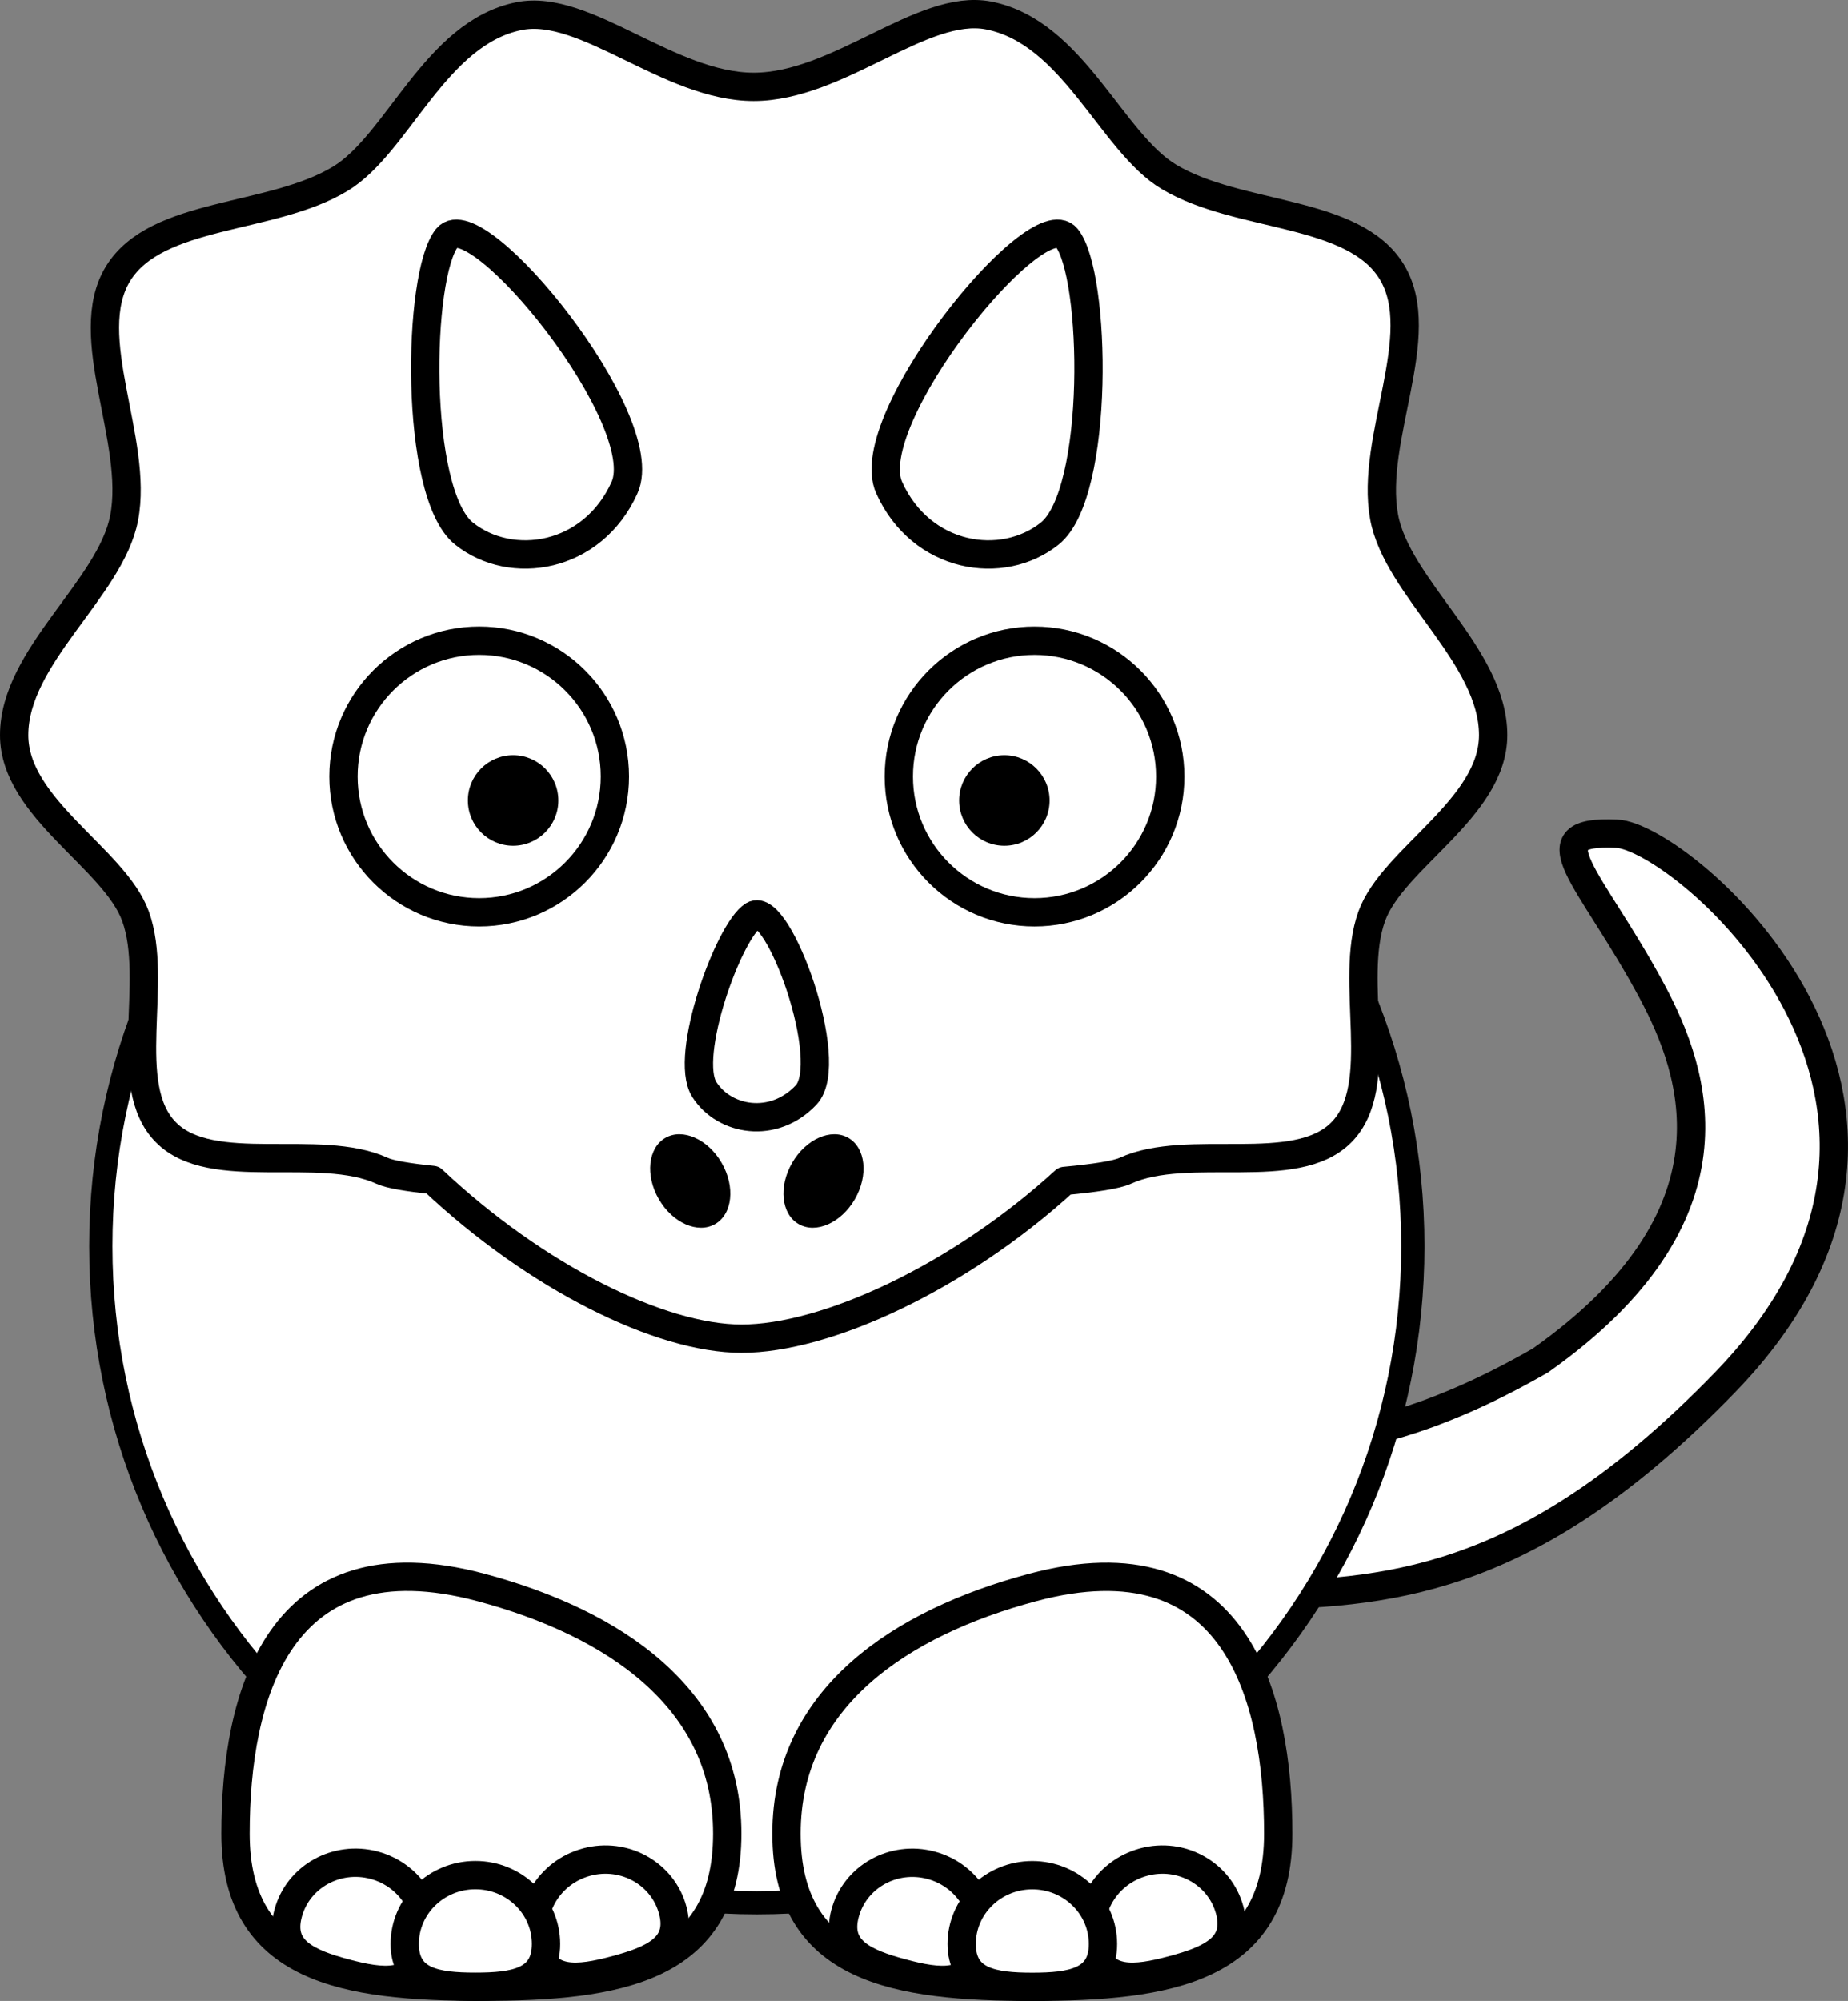 <?xml version="1.0" encoding="UTF-8" standalone="no"?>
<svg
   xmlns:dc="http://purl.org/dc/elements/1.1/"
   xmlns:cc="http://creativecommons.org/ns#"
   xmlns:rdf="http://www.w3.org/1999/02/22-rdf-syntax-ns#"
   xmlns:svg="http://www.w3.org/2000/svg"
   xmlns="http://www.w3.org/2000/svg"
   viewBox="0 0 261.052 282.556"
   version="1.0"
   xml:space="preserve"
   id="Layer_1"><rect x="0" y="0" width="261.052" height="282.556" fill="#808080" stroke="none"/><defs
   id="defs53" />
<g
   id="g236">
	<g
   transform="translate(-200.08 -237.53)"
   id="layer1_1_">
		<path
   id="path3229"
   style="stroke:#000000;stroke-width:4;fill:#ffffff;opacity:1"
   d="m296.06 467.13c63.81-53.38 67.86-6.63 121.64-37.49 28.88-20.41 21.98-40.49 15.74-52.12-8.7-16.22-17.15-22.82-4.97-22.26 9.27 0.42 53.64 37.93 15.29 77.47-53.34 55.01-77.58 8.92-135.62 49.01-49.34 34.08-11.5-13.77-12.08-14.61z" />
		
	</g>
	<g
   id="g241">
		<path
   id="path2383"
   style="stroke-linejoin:round;stroke:#000000;stroke-width:3.287;stroke-linecap:round;fill:#ffffff;opacity:1"
   d="m199.58 175.99c0.01 51.19-41.48 92.69-92.67 92.69-51.191 0-92.683-41.51-92.664-92.7-0.014-51.19 41.482-92.689 92.674-92.687 51.19 0.003 92.68 41.507 92.66 92.697z" />
		
	</g>
	<g
   id="g245">
		<g
   id="g247">
			<path
   id="path3245"
   style="stroke-linejoin:round;stroke:#000000;stroke-width:4;stroke-linecap:round;fill:#ffffff;opacity:1"
   d="m33.266 258.92c-0.007 19.19 15.546 21.63 34.732 21.63 19.188 0 34.742-2.44 34.732-21.63 0.01-19.18-16.196-29.78-34.729-34.74-28.831-7.73-34.74 15.55-34.735 34.74z" />
			<g
   id="g250">
				<path
   id="path3239"
   style="stroke-linejoin:round;stroke:#000000;stroke-width:4;stroke-linecap:round;fill:#ffffff;opacity:1"
   d="m95.035 269.74c1.391 5.19-2.75 7-8.076 8.43-5.327 1.43-9.82 1.92-11.208-3.26-1.391-5.19 1.802-10.54 7.127-11.97 5.326-1.43 10.77 1.62 12.157 6.8z" />
				<path
   id="path3241"
   style="stroke-linejoin:round;stroke:#000000;stroke-width:4;stroke-linecap:round;fill:#ffffff;opacity:1"
   d="m59.977 275.36c-1.389 5.18-5.882 4.68-11.208 3.26-5.326-1.43-9.467-3.25-8.076-8.43 1.388-5.19 6.832-8.23 12.158-6.81 5.325 1.43 8.516 6.79 7.126 11.98z" />
				<path
   id="path3243"
   style="stroke-linejoin:round;stroke:#000000;stroke-width:4;stroke-linecap:round;fill:#ffffff;opacity:1"
   d="m77.135 274.5c0.002 5.37-4.468 6.05-9.982 6.05s-9.983-0.68-9.981-6.05c-0.002-5.36 4.469-9.72 9.982-9.72 5.514 0 9.983 4.36 9.981 9.72z" />
			</g>
			
		</g>
		<g
   id="g256">
			<path
   id="path3220"
   style="stroke-linejoin:round;stroke:#000000;stroke-width:4;stroke-linecap:round;fill:#ffffff;opacity:1"
   d="m180.56 258.93c0.01 19.18-15.54 21.63-34.73 21.63s-34.74-2.45-34.73-21.64c-0.01-19.18 16.2-29.78 34.73-34.74 28.83-7.72 34.74 15.56 34.73 34.75z" />
			<g
   id="g259">
				<path
   id="path3235_1_"
   style="stroke-linejoin:round;stroke:#000000;stroke-width:4;stroke-linecap:round;fill:#ffffff;opacity:1"
   d="m173.71 269.74c1.39 5.19-2.75 7.01-8.07 8.43-5.33 1.43-9.82 1.93-11.21-3.26-1.39-5.18 1.8-10.54 7.13-11.97 5.32-1.43 10.76 1.62 12.15 6.8z" />
				<path
   id="path3237"
   style="stroke-linejoin:round;stroke:#000000;stroke-width:4;stroke-linecap:round;fill:#ffffff;opacity:1"
   d="m138.65 275.36c-1.39 5.18-5.88 4.69-11.2 3.26-5.33-1.43-9.47-3.24-8.08-8.43 1.39-5.18 6.83-8.23 12.16-6.8 5.32 1.43 8.51 6.79 7.12 11.97z" />
				<path
   id="path3224"
   style="stroke-linejoin:round;stroke:#000000;stroke-width:4;stroke-linecap:round;fill:#ffffff;opacity:1"
   d="m155.81 274.51c0.01 5.36-4.47 6.05-9.98 6.05s-9.98-0.69-9.98-6.05c0-5.37 4.47-9.72 9.98-9.72s9.98 4.35 9.98 9.72z" />
			</g>
			
		</g>
	</g>
	<g
   id="g265">
		
		<g
   id="g268">
			<path
   id="path270"
   style="stroke-linejoin:round;stroke:#000000;stroke-width:4;stroke-linecap:round;fill:#ffffff;opacity:1"
   d="m210.93 103.8c0-11.193-13.56-20.776-15.41-30.798-2.03-11.044 6.47-25.727 1.1-34.585-5.38-8.883-21.58-7.54-31.46-13.423-8.18-4.865-13.55-20.498-25.52-22.808-9.34-1.804-21.17 10.083-33.18 10.083-11.95 0-23.784-11.85-33.119-9.993-11.857 2.358-17.103 18.024-25.27 22.965-9.757 5.902-25.973 4.553-31.398 13.413-5.402 8.823 2.979 23.527 0.864 34.502-1.926 9.992-15.54 19.489-15.537 30.644-0.003 10.36 14.17 17.39 17.144 25.58 3.36 9.25-2.229 23.91 4.293 30.51 6.467 6.55 21.622 1.37 30.533 5.44 1.089 0.5 3.605 0.93 7.153 1.29 14.603 13.76 32.168 22.42 43.627 22.42 11.89 0 30.65-8.58 45.65-22.28 4.29-0.4 7.33-0.87 8.55-1.43 8.91-4.07 24.07 1.11 30.54-5.44 6.52-6.6 0.93-21.26 4.29-30.51 2.97-8.19 17.15-15.22 17.15-25.58z" />
			
		</g>
		<g
   id="g274">
			<g
   id="g276">
				<g
   id="g278">
					<path
   id="path3159_1_"
   style="stroke-linejoin:round;stroke:#000000;stroke-width:4;stroke-linecap:round;fill:#ffffff;opacity:1"
   d="m165.31 109.66c0.01 10.58-8.58 19.17-19.17 19.17s-19.18-8.59-19.17-19.18c-0.01-10.589 8.58-19.176 19.17-19.175 10.59 0.002 19.18 8.588 19.17 19.185z" />
					<path
   d="m148.27 113.04c0 3.53-2.86 6.39-6.39 6.39s-6.39-2.86-6.39-6.39 2.86-6.4 6.39-6.4 6.39 2.87 6.39 6.4z"
   id="path3161_1_" />
				</g>
				<g
   id="g282">
					<path
   id="path3157_1_"
   style="stroke-linejoin:round;stroke:#000000;stroke-width:4;stroke-linecap:round;fill:#ffffff;opacity:1"
   d="m86.863 109.65c0.003 10.59-8.583 19.18-19.174 19.18s-19.175-8.59-19.172-19.18c-0.002-10.592 8.583-19.179 19.174-19.178s19.176 8.588 19.172 19.178z" />
					<path
   d="m78.874 113.04c0.002 3.52-2.86 6.39-6.391 6.39s-6.393-2.87-6.391-6.4c-0.001-3.53 2.861-6.39 6.391-6.39 3.531 0 6.392 2.86 6.391 6.4z"
   id="path3163_1_" />
				</g>
			</g>
			<g
   id="g286">
				<path
   d="m120.76 169.33c-1.94 3.36-5.5 4.94-7.95 3.52-2.45-1.41-2.86-5.28-0.92-8.64s5.5-4.94 7.95-3.53c2.45 1.42 2.86 5.29 0.92 8.65z"
   id="path2398_2_" />
				<path
   d="m93.067 169.33c1.939 3.36 5.5 4.94 7.953 3.52 2.45-1.41 2.86-5.28 0.92-8.64s-5.5-4.94-7.95-3.53c-2.45 1.42-2.864 5.29-0.923 8.65z"
   id="path2412_1_" />
			</g>
			<g
   id="g290">
				<path
   id="path3214_4_"
   style="stroke-linejoin:round;stroke:#000000;stroke-width:4;fill:#ffffff;opacity:1"
   d="m113.87 154.62c4.37-4.64-3.99-27.48-7.45-25.36-3.46 2.13-9.907 19.89-6.925 24.59 2.805 4.42 9.775 5.65 14.375 0.77z" />
				
			</g>
			<g
   id="g294">
				<path
   id="path3190_1_"
   style="stroke-linejoin:round;stroke:#000000;stroke-width:4;fill:#ffffff;opacity:1"
   d="m125.61 68.875c-4.3-9.52 20.84-40.438 25.07-35.303 4.22 5.133 4.74 36.085-2.39 41.779-6.71 5.356-18.16 3.54-22.68-6.476z" />
				<g
   id="g297">
					<path
   id="path3214_3_"
   style="stroke-linejoin:round;stroke:#000000;stroke-width:4;fill:#ffffff;opacity:1"
   d="m88.222 68.875c4.296-9.52-20.841-40.438-25.067-35.303-4.227 5.133-4.738 36.085 2.391 41.779 6.706 5.356 18.156 3.54 22.676-6.476z" />
					
				</g>
			</g>
		</g>
	</g>
</g>
</svg>